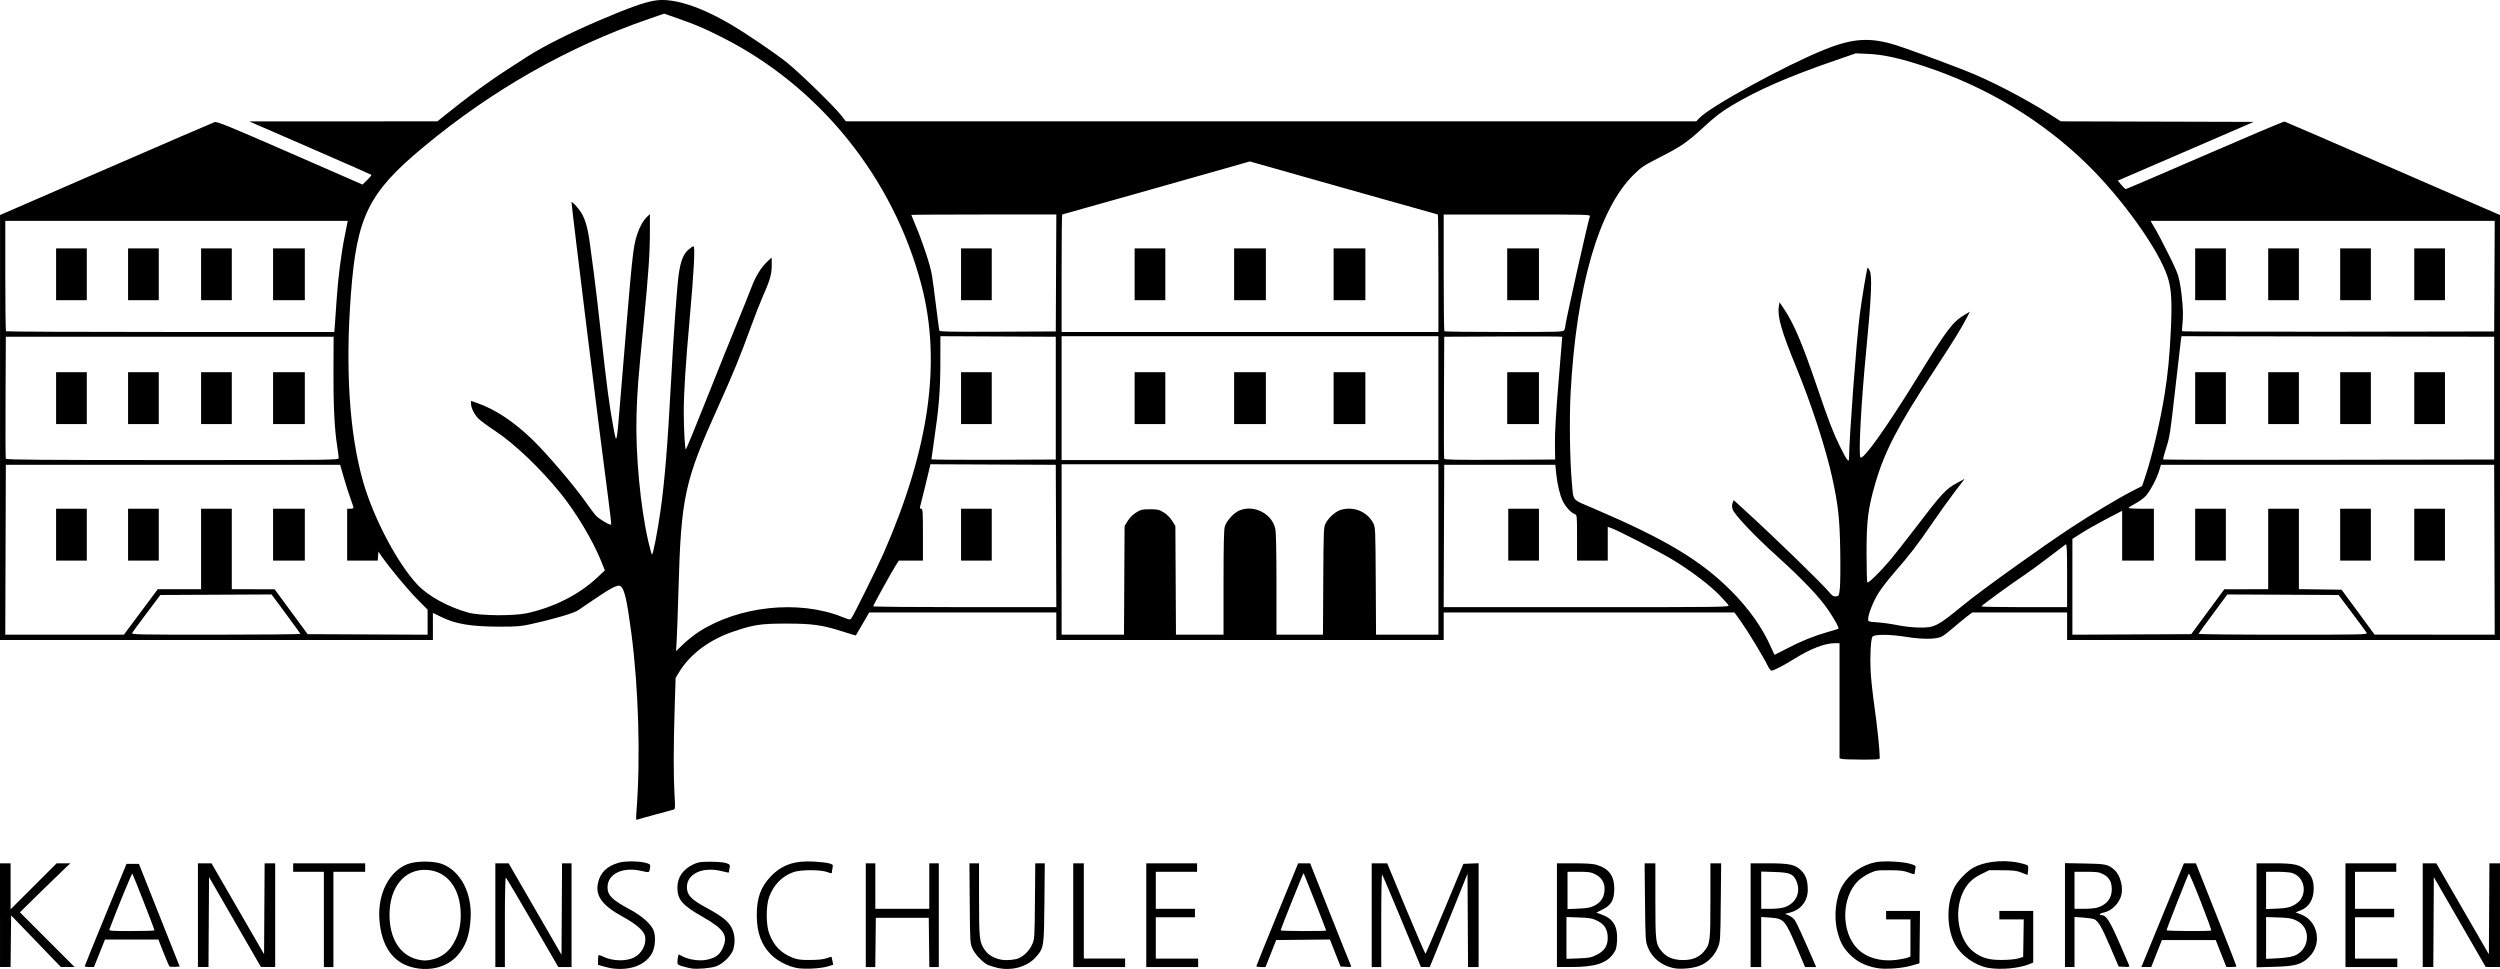 <?xml version="1.0" encoding="UTF-8" standalone="no"?>
<!-- Created with Inkscape (http://www.inkscape.org/) -->

<svg
   xmlns:dc="http://purl.org/dc/elements/1.1/"
   xmlns:cc="http://creativecommons.org/ns#"
   xmlns:rdf="http://www.w3.org/1999/02/22-rdf-syntax-ns#"
   xmlns:svg="http://www.w3.org/2000/svg"
   xmlns="http://www.w3.org/2000/svg"
   xmlns:sodipodi="http://sodipodi.sourceforge.net/DTD/sodipodi-0.dtd"
   xmlns:inkscape="http://www.inkscape.org/namespaces/inkscape"
   id="svg2"
   version="1.1"
   inkscape:version="0.91 r13725"
   width="708.601"
   height="274.644"
   viewBox="0 0 708.601 274.644"
   sodipodi:docname="ksbg-logo.svg">
  <defs
     id="defs6" />
  <sodipodi:namedview
     pagecolor="#ffffff"
     bordercolor="#666666"
     borderopacity="1"
     objecttolerance="10"
     gridtolerance="10"
     guidetolerance="10"
     inkscape:pageopacity="0"
     inkscape:pageshadow="2"
     inkscape:window-width="1920"
     inkscape:window-height="1028"
     id="namedview4"
     showgrid="false"
     fit-margin-top="0"
     fit-margin-left="0"
     fit-margin-right="0"
     fit-margin-bottom="0"
     inkscape:zoom="1.9362123"
     inkscape:cx="370.14335"
     inkscape:cy="120.42272"
     inkscape:window-x="-4"
     inkscape:window-y="0"
     inkscape:window-maximized="1"
     inkscape:current-layer="svg2" />
  <path
     style="fill:#000000"
     d="m 117.3,274.282 c -5.869,-1.297 -9.223,-6.003 -9.767,-13.705 -0.507,-7.175 2.719,-13.561 7.893,-15.625 2.49,-0.993 7.558,-0.993 10.048,0 5.142,2.051 8.34,8.25 7.917,15.345 -0.294,4.927 -1.394,7.971 -3.853,10.661 -2.842,3.11 -7.491,4.373 -12.237,3.324 z m 5.711,-2.462 c 2.477,-0.695 4.378,-2.266 5.698,-4.709 1.359,-2.514 1.892,-4.745 1.881,-7.864 -0.026,-7.352 -3.758,-12.311 -9.54,-12.676 -6.286,-0.397 -10.636,4.787 -10.646,12.688 -0.009,6.785 2.981,11.525 8.017,12.712 1.718,0.405 2.729,0.372 4.591,-0.151 z m 50.539,2.668 c -0.495,-0.066 -1.609,-0.319 -2.475,-0.563 l -1.575,-0.444 0,-1.292 c 0,-0.71 0.071,-1.363 0.158,-1.45 0.087,-0.087 0.664,0.092 1.282,0.398 2.626,1.299 6.501,1.413 8.766,0.258 2.219,-1.132 3.566,-3.69 3.143,-5.97 -0.29,-1.564 -2.421,-3.447 -6.312,-5.577 -5.851,-3.204 -7.857,-5.941 -7.037,-9.604 0.657,-2.933 2.508,-4.738 5.857,-5.712 1.94,-0.564 6.346,-0.478 8.118,0.157 0.862,0.31 0.913,0.408 0.745,1.445 -0.204,1.254 -0.129,1.234 -2.564,0.691 -5.268,-1.173 -9.459,0.903 -9.456,4.684 0.002,2.259 1.345,3.59 6.293,6.237 3.451,1.846 6.075,4.175 6.778,6.015 0.646,1.692 0.458,4.615 -0.404,6.294 -1.747,3.399 -6.139,5.119 -11.317,4.432 z m 22.5,0.019 c -0.495,-0.076 -1.609,-0.338 -2.475,-0.583 -1.407,-0.397 -1.575,-0.531 -1.571,-1.261 0.002,-0.449 0.084,-1.116 0.182,-1.481 l 0.178,-0.665 1.126,0.575 c 1.85,0.944 4.77,1.356 6.767,0.955 2.447,-0.491 3.679,-1.355 4.525,-3.171 1.706,-3.664 0.592,-5.457 -5.582,-8.976 -5.824,-3.32 -7.2,-4.907 -7.2,-8.303 0,-2.973 1.591,-5.252 4.65,-6.66 1.281,-0.589 1.983,-0.689 4.8,-0.684 1.897,0.003 3.769,0.17 4.404,0.391 1.056,0.369 1.096,0.433 0.933,1.494 -0.094,0.61 -0.2,1.146 -0.236,1.191 -0.036,0.045 -0.855,-0.123 -1.821,-0.375 -5.446,-1.418 -10.03,0.635 -10.03,4.493 0,2.258 1.196,3.518 5.587,5.886 4.316,2.327 6.189,3.824 7.12,5.691 0.89,1.786 1.045,3.999 0.428,6.088 -0.511,1.728 -2.961,4.132 -4.888,4.793 -1.527,0.525 -5.274,0.851 -6.897,0.601 z m 29.85,-0.13 c -2.552,-0.45 -5.661,-2.069 -7.437,-3.873 -2.708,-2.751 -3.963,-6.268 -3.963,-11.106 0,-4.897 1.121,-8.005 3.958,-10.976 3.119,-3.266 6.688,-4.513 12.092,-4.225 1.815,0.097 3.821,0.327 4.458,0.512 1.084,0.315 1.146,0.395 0.975,1.251 -0.101,0.503 -0.183,1.094 -0.183,1.314 0,0.319 -0.256,0.302 -1.275,-0.084 -1.939,-0.734 -7.701,-0.716 -9.712,0.03 -3.227,1.198 -5.52,3.566 -6.808,7.029 -0.906,2.436 -0.906,7.865 0,10.301 1.297,3.487 3.322,5.587 6.652,6.896 1.399,0.55 2.268,0.663 4.993,0.65 2.218,-0.011 3.739,-0.172 4.638,-0.493 0.736,-0.262 1.365,-0.449 1.398,-0.415 0.033,0.034 0.153,0.559 0.266,1.166 l 0.206,1.105 -1.605,0.48 c -2,0.598 -6.468,0.826 -8.655,0.44 z m 56.55,-0.114 c -0.825,-0.211 -1.875,-0.535 -2.333,-0.72 -1.392,-0.563 -3.707,-2.967 -4.459,-4.631 -0.697,-1.542 -0.709,-1.727 -0.796,-12.889 l -0.088,-11.325 1.363,0 1.363,0 0,10.302 c 0,11.181 0.103,12.065 1.668,14.324 1.187,1.712 3.616,2.827 6.132,2.814 1.073,-0.006 2.474,-0.191 3.114,-0.411 1.644,-0.566 3.294,-2.168 4.125,-4.006 0.699,-1.546 0.712,-1.755 0.803,-12.297 l 0.092,-10.725 1.349,0 1.349,0 -0.103,11.175 c -0.116,12.6 -0.151,12.828 -2.391,15.373 -2.511,2.853 -7.048,4.076 -11.189,3.018 z m 191.931,0.137 c -3.452,-0.733 -6.116,-2.878 -7.303,-5.881 -0.681,-1.721 -0.704,-2.087 -0.815,-12.797 l -0.114,-11.025 1.525,0 1.525,0 0,10.597 c 0,11.628 0.081,12.273 1.8,14.358 1.362,1.652 3.312,2.454 6,2.468 2.687,0.014 4.602,-0.771 5.992,-2.458 1.728,-2.096 1.808,-2.732 1.808,-14.368 l 0,-10.597 1.523,0 1.523,0 -0.108,11.025 c -0.105,10.754 -0.125,11.069 -0.816,12.807 -0.941,2.369 -2.95,4.373 -5.242,5.231 -1.97,0.737 -5.416,1.039 -7.299,0.64 z m 57.669,-0.004 c -3.451,-0.626 -5.921,-1.9 -8.007,-4.13 -1.721,-1.84 -2.514,-3.37 -3.261,-6.29 -1.081,-4.225 -0.478,-9.703 1.423,-12.947 2.004,-3.419 5.611,-5.939 9.546,-6.667 2.28,-0.422 7.577,-0.153 9.708,0.493 1.562,0.473 1.603,0.514 1.425,1.403 -0.101,0.504 -0.183,1.091 -0.183,1.306 0,0.29 -0.44,0.226 -1.725,-0.253 -1.417,-0.528 -2.394,-0.645 -5.475,-0.652 -3.595,-0.009 -3.833,0.03 -5.748,0.937 -1.099,0.521 -2.549,1.515 -3.223,2.209 -4.685,4.828 -4.686,14.468 0,19.153 2.519,2.519 6.638,3.687 10.979,3.115 1.288,-0.17 2.714,-0.455 3.168,-0.634 l 0.825,-0.325 0,-5.257 0,-5.257 -3.45,0 -3.45,0 0,-1.2 0,-1.2 4.805,0 4.805,0 -0.08,7.425 -0.08,7.425 -2.382,0.677 c -2.694,0.766 -7.316,1.088 -9.618,0.671 z m 31.65,-0.039 c -3.895,-0.639 -8.018,-3.595 -9.704,-6.959 -2.247,-4.483 -2.309,-11.089 -0.147,-15.689 0.929,-1.976 3.792,-4.934 5.704,-5.892 3.915,-1.963 9.777,-2.288 14.499,-0.805 0.852,0.268 0.896,0.359 0.795,1.634 -0.059,0.743 -0.128,1.351 -0.152,1.351 -0.025,-8e-5 -0.787,-0.296 -1.695,-0.658 -1.379,-0.549 -2.269,-0.66 -5.415,-0.675 l -3.765,-0.017 -2.294,1.133 c -2.544,1.257 -4.006,2.719 -5.156,5.155 -2.696,5.712 -1.175,13.808 3.188,16.968 2.313,1.675 4.229,2.206 7.892,2.184 1.952,-0.011 3.852,-0.193 4.65,-0.443 l 1.35,-0.424 0.082,-5.312 0.082,-5.312 -3.457,0 -3.457,0 0,-1.2 0,-1.2 4.8,0 4.8,0 0,7.317 0,7.317 -1.204,0.482 c -2.887,1.155 -7.909,1.615 -11.396,1.043 z M 0,259.397 l 0,-14.7 1.5,0 1.5,0 0,6.522 0,6.522 6.528,-6.522 6.528,-6.522 1.948,0.008 1.947,0.008 -1.2,1.092 c -0.66,0.601 -3.879,3.722 -7.153,6.937 l -5.953,5.845 7.751,7.755 7.751,7.755 -1.948,-0.004 -1.948,-0.004 -7.05,-7.316 -7.05,-7.316 -0.08,7.32 -0.08,7.32 -1.495,0 -1.495,0 0,-14.7 z m 24.013,14.475 c 0.007,-0.124 2.675,-6.705 5.929,-14.625 l 5.916,-14.4 1.757,0 1.757,0 5.776,14.55 5.776,14.55 -1.354,0.093 c -0.745,0.051 -1.452,-0.016 -1.57,-0.15 -0.119,-0.134 -0.866,-1.897 -1.661,-3.918 l -1.445,-3.675 -7.565,0 -7.565,0 -1.565,3.9 -1.565,3.9 -1.317,0 c -0.725,0 -1.312,-0.101 -1.305,-0.225 z m 19.787,-10.177 c 0,-0.306 -6.067,-15.815 -6.288,-16.074 -0.145,-0.169 -4.259,9.834 -6.479,15.75 -0.184,0.49 0.237,0.525 6.285,0.525 3.565,0 6.482,-0.091 6.482,-0.202 z m 12.3,-4.298 0,-14.7 1.925,0 1.925,0 7.45,12.884 7.45,12.884 0.078,-12.884 0.078,-12.884 1.497,0 1.497,0 0,14.7 0,14.7 -2.025,-0.013 -2.025,-0.013 -7.35,-12.741 -7.35,-12.741 -0.078,12.753 -0.078,12.753 -1.497,0 -1.497,0 0,-14.7 z m 35.7,1.2 0,-13.5 -4.35,0 -4.35,0 0,-1.2 0,-1.2 10.2,0 10.2,0 0,1.2 0,1.2 -4.5,0 -4.5,0 0,13.5 0,13.5 -1.35,0 -1.35,0 0,-13.5 z m 48.6,-1.2 0,-14.7 1.883,0 1.883,0 7.492,12.963 7.492,12.963 0.078,-12.963 0.078,-12.963 1.347,0 1.347,0 0,14.7 0,14.7 -1.878,0 -1.878,0 -7.302,-12.601 c -4.016,-6.93 -7.424,-12.676 -7.572,-12.768 -0.159,-0.098 -0.27,5.105 -0.27,12.601 l 0,12.768 -1.35,0 -1.35,0 0,-14.7 z m 105,0 0,-14.7 1.35,0 1.35,0 0,6.45 0,6.45 7.65,0 7.65,0 0,-6.45 0,-6.45 1.35,0 1.35,0 0,14.7 0,14.7 -1.344,0 -1.344,0 -0.081,-6.975 -0.081,-6.975 -7.5,0 -7.5,0 -0.081,6.975 -0.081,6.975 -1.344,0 -1.344,0 0,-14.7 z m 58.8,0 0,-14.7 1.5,0 1.5,0 0,13.5 0,13.5 5.85,0 5.85,0 0,1.2 0,1.2 -7.35,0 -7.35,0 0,-14.7 z m 20.7,0 0,-14.7 7.2,0 7.2,0 0,1.2 0,1.2 -5.85,0 -5.85,0 0,5.25 0,5.25 5.55,0 5.55,0 0,1.2 0,1.2 -5.55,0 -5.55,0 0,5.85 0,5.85 6,0 6,0 0,1.2 0,1.2 -7.35,0 -7.35,0 0,-14.7 z m 31.198,14.475 c 0,-0.124 2.665,-6.738 5.925,-14.699 l 5.927,-14.474 1.702,-0.001 1.702,-0.001 5.615,14.175 c 3.088,7.796 5.74,14.419 5.893,14.716 0.253,0.493 0.137,0.533 -1.305,0.45 l -1.583,-0.091 -1.512,-3.827 -1.512,-3.827 -7.61,0.077 -7.61,0.077 -1.516,3.825 -1.516,3.825 -1.299,0 c -0.714,0 -1.299,-0.101 -1.3,-0.225 z m 19.802,-10.108 c 0,-0.202 -6.28,-16.147 -6.411,-16.278 -0.113,-0.113 -6.489,15.813 -6.489,16.207 0,0.112 2.902,0.204 6.45,0.204 3.547,0 6.45,-0.06 6.45,-0.133 z m 12.9,-4.367 0,-14.7 2.194,0 2.194,0 5.355,12.901 c 2.945,7.096 5.432,12.824 5.525,12.73 0.094,-0.094 2.544,-5.865 5.445,-12.826 l 5.274,-12.655 2.156,-0.088 2.156,-0.088 0,14.713 0,14.713 -1.497,0 -1.497,0 -0.078,-13.224 -0.078,-13.224 -4.33,10.749 c -2.382,5.912 -4.791,11.863 -5.355,13.224 l -1.025,2.475 -1.245,-0.003 -1.245,-0.003 -5.374,-12.972 c -2.956,-7.134 -5.487,-13.1 -5.625,-13.257 -0.138,-0.157 -0.251,5.682 -0.251,12.975 l 0,13.26 -1.35,0 -1.35,0 0,-14.7 z m 52.5,0 0,-14.7 4.902,0 c 3.389,0 5.343,0.133 6.329,0.429 3.506,1.055 5.022,3.106 5.022,6.797 0,3.12 -0.841,4.626 -3.261,5.839 l -1.827,0.916 1.473,0.523 c 3.314,1.177 4.631,3.393 4.399,7.401 -0.119,2.063 -0.269,2.6 -1.023,3.673 -1.948,2.771 -5.176,3.807 -11.89,3.816 l -4.125,0.005 0,-14.7 z m 11.284,11.232 c 2.164,-1.081 3.103,-2.519 3.111,-4.763 0.008,-2.365 -0.901,-3.882 -2.918,-4.868 -1.473,-0.721 -2.119,-0.838 -5.229,-0.949 l -3.548,-0.127 0,5.925 0,5.925 3.409,-0.13 c 3.026,-0.116 3.607,-0.23 5.175,-1.013 z m -0.578,-13.975 c 1.847,-0.951 2.782,-2.504 2.789,-4.638 0.006,-1.948 -0.865,-3.324 -2.686,-4.244 -1.14,-0.576 -1.812,-0.675 -4.573,-0.675 l -3.236,0 0,5.289 0,5.289 3.131,-0.139 c 2.567,-0.114 3.392,-0.273 4.575,-0.882 z m 44.194,2.743 0,-14.7 5.046,0 c 5.999,0 7.609,0.355 9.303,2.049 1.328,1.328 1.853,2.888 1.846,5.486 -0.008,3.149 -1.949,5.637 -5.009,6.42 l -1.436,0.368 1.08,0.455 c 0.594,0.25 1.353,0.841 1.687,1.314 0.504,0.713 2.465,4.998 5.51,12.034 l 0.552,1.275 -1.573,0 -1.573,0 -2.194,-5.175 c -3.528,-8.321 -3.745,-8.566 -7.886,-8.849 l -2.354,-0.161 0,7.093 0,7.093 -1.5,0 -1.5,0 0,-14.7 z m 9.631,-2.256 c 3.321,-1.131 4.73,-4.369 3.286,-7.549 -0.869,-1.913 -1.866,-2.303 -6.242,-2.441 l -3.675,-0.116 0,5.281 0,5.281 2.647,0 c 1.581,0 3.185,-0.184 3.984,-0.456 z m 79.469,2.232 0,-14.723 5.625,0.098 c 5.986,0.105 6.664,0.254 8.429,1.858 1.632,1.483 2.53,4.901 1.893,7.206 -0.65,2.355 -2.821,4.445 -5.053,4.864 -1.069,0.2 -1.37,0.72 -0.418,0.72 1.18,0 2.276,1.725 4.882,7.684 1.435,3.281 2.701,6.21 2.814,6.508 0.184,0.487 0.043,0.533 -1.379,0.45 l -1.584,-0.092 -2.373,-5.546 c -2.365,-5.527 -3.324,-7.209 -4.456,-7.815 -0.328,-0.176 -1.74,-0.4 -3.138,-0.499 l -2.541,-0.179 0,7.095 0,7.095 -1.35,0 -1.35,0 0,-14.723 z m 9.035,-2.081 c 2.74,-0.761 4.252,-2.646 4.229,-5.27 -0.019,-2.119 -0.751,-3.384 -2.459,-4.25 -1.147,-0.581 -1.801,-0.675 -4.718,-0.675 l -3.386,0 0,5.25 0,5.25 2.625,-0.002 c 1.444,-9e-4 3.113,-0.137 3.71,-0.303 z m 14.193,12.98 c 0.869,-2.104 3.583,-8.719 6.031,-14.7 l 4.452,-10.875 1.696,0 1.696,0 5.748,14.482 c 3.162,7.965 5.748,14.58 5.748,14.7 0,0.12 -0.641,0.216 -1.425,0.215 l -1.425,-0.002 -1.513,-3.823 -1.513,-3.823 -7.624,0 -7.624,0 -1.513,3.823 -1.513,3.823 -1.401,0.002 -1.401,0.002 1.579,-3.825 z m 18.232,-6.535 c 0.088,-0.088 -1.264,-3.803 -3.004,-8.256 -1.74,-4.453 -3.252,-7.993 -3.36,-7.865 -0.241,0.284 -6.308,15.742 -6.301,16.056 0.005,0.252 12.414,0.316 12.665,0.065 z m 12.84,-4.306 0,-14.735 4.896,0 c 5.943,0 7.419,0.346 9.333,2.19 1.42,1.367 1.968,2.763 1.968,5.01 0,3.049 -1.349,5.25 -3.788,6.182 l -1.363,0.521 1.499,0.559 c 4.812,1.795 6.143,8.203 2.483,11.951 -2.205,2.258 -3.909,2.755 -10.001,2.921 l -5.025,0.137 0,-14.735 z m 10.566,11.523 c 2.551,-0.915 4.076,-3.488 3.65,-6.155 -0.283,-1.773 -1.249,-3.044 -2.951,-3.888 -1.256,-0.623 -2.029,-0.755 -5.025,-0.862 l -3.54,-0.126 0,5.926 0,5.926 3.225,-0.156 c 1.886,-0.091 3.813,-0.367 4.641,-0.664 z m -0.181,-14.282 c 0.805,-0.399 1.753,-1.162 2.105,-1.694 1.895,-2.863 0.609,-6.699 -2.538,-7.573 -0.606,-0.168 -2.485,-0.307 -4.176,-0.308 l -3.075,-0.002 0,5.289 0,5.289 3.11,-0.138 c 2.501,-0.111 3.397,-0.281 4.575,-0.864 z m 14.815,2.724 0,-14.7 7.2,0 7.2,0 0,1.2 0,1.2 -5.85,0 -5.85,0 0,5.25 0,5.25 5.55,0 5.55,0 0,1.2 0,1.2 -5.55,0 -5.55,0 0,5.85 0,5.85 6,0 6,0 0,1.2 0,1.2 -7.35,0 -7.35,0 0,-14.7 z m 21.9,0 0,-14.7 1.92,0 1.92,0 7.455,12.901 7.455,12.901 0.078,-12.901 0.078,-12.901 1.497,0 1.497,0 0,14.7 0,14.7 -2.025,-0.011 -2.025,-0.011 -7.35,-12.726 -7.35,-12.726 -0.078,12.737 -0.078,12.737 -1.497,0 -1.497,0 0,-14.7 z M 180.423,229.672 c 1.154,-15.053 0.566,-34.855 -1.495,-50.375 -1.282,-9.649 -1.984,-12.588 -3.157,-13.215 -0.732,-0.392 -2.603,0.572 -7.278,3.749 -1.956,1.329 -4.075,2.766 -4.709,3.193 -1.173,0.791 -7.373,2.595 -13.484,3.923 -2.64,0.574 -4.024,0.683 -8.55,0.675 -8.28,-0.014 -12.546,-0.721 -16.725,-2.77 l -2.325,-1.14 0,3.842 0,3.842 -61.35,0 -61.35,0 0.007,-60.225 0.007,-60.225 30.029,-13.05 c 16.516,-7.178 30.384,-13.159 30.818,-13.293 0.659,-0.203 4.17,1.234 21.339,8.734 l 20.55,8.978 1.336,-1.299 c 0.735,-0.714 1.264,-1.37 1.177,-1.457 -0.087,-0.087 -7.911,-3.532 -17.386,-7.654 l -17.227,-7.495 26.653,-0.006 26.653,-0.006 3.497,-2.787 c 7.66,-6.106 12.631,-9.618 22.247,-15.72 4.54,-2.881 12.154,-6.696 20.25,-10.148 8.332,-3.552 12.478,-5.034 15.572,-5.566 5.069,-0.872 12.674,1.508 21.674,6.784 4.372,2.563 12.434,8.041 15.855,10.773 3.521,2.813 13.428,12.454 15.351,14.94 l 1.334,1.725 120.526,0 120.526,0 0.881,-0.94 c 3.055,-3.258 24.377,-14.931 35.361,-19.359 8.215,-3.311 13.075,-3.603 20.57,-1.234 3.016,0.953 11.949,4.232 19.2,7.048 7.191,2.792 17.406,8.091 24.833,12.881 l 2.483,1.601 27.336,0.077 27.336,0.077 -17.819,7.707 c -9.8,4.239 -18.469,7.984 -19.263,8.322 l -1.444,0.616 0.994,1.197 c 0.547,0.658 1.12,1.2 1.275,1.202 0.154,0.003 10.248,-4.324 22.431,-9.615 12.183,-5.291 22.333,-9.578 22.557,-9.525 0.224,0.053 14.056,6.036 30.738,13.296 l 30.331,13.2 0.006,60.225 0.006,60.225 -61.35,0 -61.35,0 0,-3.9 0,-3.9 -13.448,0 -13.448,0 -1.665,1.275 c -0.916,0.701 -2.625,2.115 -3.799,3.141 -1.174,1.026 -2.574,2.097 -3.112,2.38 -1.582,0.831 -5.435,0.871 -10.21,0.106 -4.682,-0.75 -9.049,-0.759 -9.507,-0.019 -0.451,0.729 -0.704,5.366 -0.517,9.468 0.098,2.145 0.584,6.735 1.081,10.2 0.767,5.349 1.525,12.602 1.525,14.594 0,0.52 -0.33,0.556 -5.025,0.552 -2.764,-0.002 -5.329,-0.086 -5.7,-0.185 l -0.675,-0.181 0,-16.315 0,-16.315 -1.287,0 c -2.869,0 -6.928,1.562 -11.486,4.42 -2.794,1.752 -5.93,3.38 -6.509,3.38 -0.219,0 -0.708,-0.641 -1.085,-1.425 -1.156,-2.399 -5.564,-9.675 -7.543,-12.45 l -1.872,-2.625 -41.209,0 -41.209,0 0,3.9 0,3.9 -54.9,0 -54.9,0 0,-3.9 0,-3.9 -26.517,0 -26.517,0 -1.872,3.225 c -1.03,1.774 -1.893,3.252 -1.918,3.285 -0.025,0.033 -1.662,-0.456 -3.636,-1.087 -5.901,-1.885 -8.642,-2.274 -16.04,-2.274 -7.199,0 -9.121,0.279 -14.7,2.135 -7.037,2.341 -12.613,6.476 -15.744,11.676 l -0.965,1.602 -0.271,8.793 c -0.334,10.859 -0.345,18.931 -0.031,24.28 0.222,3.792 0.201,4.098 -0.3,4.246 -0.297,0.088 -2.564,0.702 -5.039,1.364 -2.475,0.663 -4.757,1.306 -5.072,1.429 -0.547,0.215 -0.562,0.1 -0.355,-2.601 z m 326.054,-45.845 c 3.979,-2.088 7.692,-3.591 11.623,-4.705 1.567,-0.444 2.902,-0.852 2.965,-0.907 0.265,-0.228 -0.823,-2.261 -2.766,-5.172 -2.488,-3.728 -7.4,-8.887 -14.935,-15.687 -6.151,-5.551 -11.763,-11.491 -12.249,-12.965 -0.233,-0.706 -0.24,-1.252 -0.023,-1.822 l 0.309,-0.814 2.902,2.646 c 8.658,7.893 22.055,20.903 24.3,23.597 0.759,0.911 1.125,1.123 1.8,1.046 0.82,-0.094 0.855,-0.169 1.091,-2.347 0.134,-1.238 0.18,-6.03 0.103,-10.65 -0.152,-9.063 -0.578,-12.924 -2.287,-20.737 -1.791,-8.186 -5.928,-20.878 -10.159,-31.163 -4.242,-10.312 -5.422,-14.448 -4.949,-17.357 l 0.182,-1.124 1.176,1.741 c 2.876,4.257 5.251,9.838 9.484,22.291 3.273,9.629 4.481,12.776 6.41,16.708 1.991,4.059 2.646,4.919 2.646,3.476 0,-5.31 2.054,-32.938 3.017,-40.584 0.542,-4.305 2.03,-13.217 2.245,-13.453 0.052,-0.057 0.306,0.308 0.566,0.81 0.775,1.499 0.511,7.526 -1.022,23.293 -1.369,14.075 -2.155,28.678 -1.598,29.674 0.612,1.094 7.21,-8.138 16.059,-22.474 8.725,-14.135 10.065,-15.902 13.679,-18.041 l 1.295,-0.766 -0.772,1.524 c -1.458,2.877 -3.872,6.795 -9.171,14.883 -10.573,16.139 -14.257,23.207 -16.922,32.471 -1.999,6.947 -2.42,10.337 -2.422,19.479 0,4.483 0.104,8.255 0.232,8.383 0.291,0.291 3.471,-2.81 6.342,-6.183 1.194,-1.403 4.438,-5.52 7.209,-9.15 7.739,-10.138 8.647,-11.117 11.974,-12.915 l 2.058,-1.112 -2.835,3.714 c -1.559,2.043 -4.498,6.144 -6.53,9.114 -4.147,6.06 -6.097,8.591 -10.633,13.795 -1.723,1.977 -3.754,4.622 -4.513,5.877 -1.459,2.413 -2.838,5.903 -2.849,7.208 -0.006,0.768 0.036,0.784 2.619,0.963 1.444,0.1 4.043,0.469 5.775,0.82 1.835,0.372 4.402,0.65 6.15,0.668 4.32,0.044 5.094,-0.353 12.45,-6.393 5.046,-4.143 22.212,-16.46 30.742,-22.059 5.571,-3.656 13.443,-8.365 17.118,-10.24 l 2.801,-1.428 1.047,-3.156 c 1.823,-5.497 4.091,-15.183 5.296,-22.623 0.949,-5.859 1.469,-11.259 1.813,-18.829 0.357,-7.857 0.133,-11.368 -0.935,-14.659 -2.521,-7.771 -12.968,-22.365 -22.979,-32.1 -12.758,-12.406 -28.468,-21.836 -46.001,-27.612 -6.995,-2.304 -11.594,-3.317 -15.931,-3.508 l -3.479,-0.153 -6.271,2.171 c -12.87,4.455 -21.441,8.197 -28.709,12.533 -3.084,1.84 -4.772,3.129 -8.094,6.182 -4.812,4.421 -6.387,5.498 -12.818,8.767 -4.167,2.118 -4.903,2.614 -7.088,4.77 -9.862,9.731 -16.23,31.791 -17.841,61.806 -0.374,6.967 -0.218,18.992 0.325,25.05 0.528,5.887 -0.19,4.984 6.086,7.668 20.513,8.776 30.54,14.792 39.218,23.529 4.974,5.008 8.756,10.374 11.149,15.82 0.527,1.2 1.003,2.182 1.057,2.182 0.054,0 1.616,-0.797 3.471,-1.77 z m -308.519,-4.673 c 11.434,-7.396 28.336,-9.197 40.638,-4.328 2.253,0.892 2.363,0.906 2.755,0.375 0.656,-0.887 7.449,-14.625 9.111,-18.426 12.963,-29.644 16.425,-54.245 10.701,-76.027 C 253.176,50.356 232.211,24.378 204.448,10.471 199.235,7.86 197.414,7.082 192.303,5.286 l -4.047,-1.422 -4.353,1.501 C 161.023,13.255 139.408,25.541 120,41.691 c -15.609,12.989 -18.878,19.633 -20.547,41.77 -1.604,21.269 -0.401,39.563 3.495,53.156 2.935,10.238 9.685,23.03 15.346,29.081 3.037,3.246 8.726,6.366 14.507,7.956 3.211,0.883 12.729,0.977 16.497,0.163 7.643,-1.65 14.816,-5.277 19.949,-10.085 l 2.201,-2.062 -1.009,-2.512 c -2.367,-5.894 -7.125,-13.863 -11.532,-19.312 -5.683,-7.027 -13.025,-14.035 -18.518,-17.675 -2.069,-1.371 -4.215,-2.947 -4.77,-3.502 -1.157,-1.157 -2.103,-3.051 -2.112,-4.231 l -0.007,-0.809 1.644,0.566 c 5.173,1.78 10.484,5.289 15.803,10.442 4.129,4.001 12.041,13.292 15.209,17.862 1.048,1.511 2.318,3.181 2.822,3.711 0.941,0.988 3.964,2.746 4.243,2.467 0.086,-0.086 -0.317,-3.66 -0.894,-7.943 -2.059,-15.277 -10.326,-82.025 -10.326,-83.368 2.2e-4,-0.477 1.777,1.392 2.685,2.824 1.214,1.915 1.984,4.685 2.551,9.177 0.269,2.134 0.747,5.702 1.063,7.93 0.315,2.228 1.261,10.26 2.103,17.85 1.606,14.486 2.287,19.652 3.338,25.35 1.084,5.875 0.976,6.302 2.208,-8.7 3.36,-40.904 3.409,-41.378 4.628,-45.296 0.651,-2.092 1.754,-4.062 2.846,-5.081 l 0.779,-0.727 0,4.782 c 0,6.363 -0.382,11.981 -1.802,26.522 -1.588,16.255 -1.749,18.334 -1.98,25.5 -0.352,10.919 1.09,26.341 3.38,36.15 0.424,1.815 0.867,3.405 0.986,3.534 0.259,0.282 1.572,-6.416 2.398,-12.234 1.224,-8.622 2.047,-18.682 3.017,-36.9 0.663,-12.444 1.644,-26.246 2.129,-29.951 0.502,-3.834 1.293,-5.967 2.675,-7.215 0.66,-0.596 1.355,-1.083 1.545,-1.083 0.513,0 0.16,6.793 -1.07,20.55 -1.186,13.266 -1.678,21.05 -1.676,26.528 0.002,4.694 0.326,10.522 0.585,10.522 0.107,0 2.809,-6.581 6.006,-14.625 3.196,-8.044 7.119,-17.798 8.717,-21.675 1.598,-3.877 3.354,-8.248 3.902,-9.711 1.138,-3.04 2.659,-5.509 4.451,-7.225 l 1.238,-1.186 0.029,1.036 c 0.097,3.446 -0.25,4.847 -2.395,9.698 -0.812,1.836 -2.381,5.835 -3.487,8.888 -2.987,8.246 -5.12,13.458 -9.165,22.399 -9.697,21.435 -10.631,25.712 -11.38,52.151 -0.168,5.94 -0.392,12.285 -0.496,14.1 l -0.19,3.3 2.073,-1.986 c 1.14,-1.092 3.061,-2.626 4.27,-3.407 z m -158.038,-5.706 4.809,-6.45 6.135,0 6.135,0 0,-11.4 0,-11.4 4.35,0 4.35,0 0,11.4 0,11.4 6.075,0.015 6.075,0.015 4.673,6.36 4.673,6.36 17.002,0.077 17.002,0.077 0,-3.55 0,-3.55 -2.942,-2.978 c -2.785,-2.819 -7.766,-8.808 -9.991,-12.013 l -1.016,-1.464 -0.092,1.275 -0.092,1.275 -4.333,0 -4.333,0 0,-7.35 0,-7.35 0.9,0 c 0.495,0 0.9,-0.127 0.9,-0.283 0,-0.156 -0.366,-1.269 -0.812,-2.474 -0.447,-1.205 -1.3,-3.879 -1.897,-5.942 l -1.084,-3.751 -47.378,0 -47.378,0 -0.077,24.075 -0.077,24.075 16.807,0 16.807,0 4.809,-6.45 z m -24.021,-21.9 0,-7.35 4.35,0 4.35,0 0,7.35 0,7.35 -4.35,0 -4.35,0 0,-7.35 z m 20.4,0 0,-7.35 4.35,0 4.35,0 0,7.35 0,7.35 -4.35,0 -4.35,0 0,-7.35 z m 41.1,0 0,-7.35 4.5,0 4.5,0 0,7.35 0,7.35 -4.5,0 -4.5,0 0,-7.35 z m 7.75,28.107 c -0.055,-0.134 -1.918,-2.7 -4.139,-5.703 l -4.039,-5.46 -15.761,0.078 -15.761,0.078 -3.835,5.1 c -2.109,2.805 -3.97,5.336 -4.136,5.625 -0.285,0.498 0.93,0.525 23.735,0.525 13.22,0 23.991,-0.109 23.936,-0.243 z m 233.517,-15.156 0.083,-15.399 0.908,-1.468 c 0.563,-0.91 1.467,-1.814 2.376,-2.376 1.32,-0.816 1.715,-0.908 3.916,-0.908 2.2,0 2.595,0.092 3.916,0.908 0.91,0.563 1.814,1.466 2.376,2.376 l 0.908,1.468 0.083,15.399 0.083,15.399 6.742,0 6.742,0 0,-14.74 c 0,-10.43 0.103,-15.085 0.353,-15.918 0.462,-1.54 2.459,-3.785 3.986,-4.479 4.117,-1.87 9.394,0.753 10.334,5.138 0.211,0.983 0.328,6.605 0.328,15.763 l 0,14.235 6.59,0 6.59,0 0.086,-15.225 c 0.085,-15.064 0.092,-15.238 0.75,-16.468 0.831,-1.554 2.859,-3.316 4.266,-3.707 3.661,-1.017 7.391,0.501 9.105,3.707 0.658,1.229 0.666,1.406 0.753,16.468 l 0.088,15.225 8.837,0 8.837,0 0,-24.15 0,-24.15 -53.4,0 -53.4,0 0,24.15 0,24.15 8.842,0 8.842,0 0.083,-15.399 z m 307.099,8.89 4.683,-6.358 6.225,-0.017 6.225,-0.017 0,-11.4 0,-11.4 4.35,0 4.35,0 0,11.394 0,11.394 6.052,0.081 6.052,0.081 4.673,6.36 4.673,6.36 17.027,0.015 17.027,0.015 -0.077,-24.075 -0.077,-24.075 -47.232,0 -47.232,0 -0.493,1.662 c -0.635,2.139 -2.462,5.612 -3.728,7.086 -0.544,0.634 -1.883,1.625 -2.975,2.202 -1.092,0.578 -1.986,1.151 -1.988,1.275 0,0.124 1.617,0.225 3.597,0.225 l 3.6,0 0,7.35 0,7.35 -4.5,0 -4.5,0 0,-7.06 0,-7.06 -4.425,2.311 c -2.434,1.271 -5.606,3.064 -7.049,3.985 l -2.624,1.674 0,13.577 0,13.578 16.842,-0.077 16.842,-0.077 4.683,-6.358 z m -3.567,-21.842 0,-7.35 4.35,0 4.35,0 0,7.35 0,7.35 -4.35,0 -4.35,0 0,-7.35 z m 41.1,0 0,-7.35 4.35,0 4.35,0 0,7.35 0,7.35 -4.35,0 -4.35,0 0,-7.35 z m 21,0 0,-7.35 4.35,0 4.35,0 0,7.35 0,7.35 -4.35,0 -4.35,0 0,-7.35 z m -13.482,27.825 c -0.167,-0.289 -2.028,-2.82 -4.136,-5.625 l -3.832,-5.1 -15.765,-0.078 -15.765,-0.078 -4.035,5.456 c -2.219,3.001 -4.08,5.567 -4.135,5.703 -0.055,0.136 10.716,0.247 23.936,0.247 22.807,0 24.02,-0.027 23.732,-0.525 z m -371.49,-27.45 -0.077,-20.175 -17.769,-0.077 -17.769,-0.077 -0.143,0.677 c -0.209,0.989 -2.521,10.459 -2.747,11.252 -0.143,0.501 -0.068,0.675 0.292,0.675 0.433,0 0.485,0.781 0.485,7.35 l 0,7.35 -3.419,0 -3.419,0 -0.903,1.425 c -1.262,1.992 -6.359,11.233 -6.359,11.53 0,0.135 11.678,0.245 25.952,0.245 l 25.952,0 -0.077,-20.175 z m -26.927,-0.375 0,-7.35 4.35,0 4.35,0 0,7.35 0,7.35 -4.35,0 -4.35,0 0,-7.35 z m 217.539,20.023 c -0.155,-0.29 -1.341,-1.614 -2.636,-2.943 -2.88,-2.957 -8.25,-6.997 -13.453,-10.122 -3.728,-2.239 -15.272,-8.173 -17.221,-8.853 l -0.929,-0.324 0,4.784 0,4.784 -4.35,0 -4.35,0 0,-6.457 c 0,-6.44 -0.003,-6.458 -0.682,-6.717 -1.069,-0.406 -2.625,-2.134 -3.4,-3.776 -0.837,-1.773 -1.547,-4.825 -1.85,-7.95 l -0.218,-2.25 -15.75,0 -15.75,0 -0.077,20.175 -0.077,20.175 40.513,0 c 38.556,0 40.499,-0.025 40.231,-0.527 z m -62.439,-20.023 0,-7.35 4.35,0 4.35,0 0,7.35 0,7.35 -4.35,0 -4.35,0 0,-7.35 z m 158.4,11.532 c 0,-7.134 -0.078,-8.971 -0.375,-8.793 -0.206,0.123 -2.333,1.733 -4.725,3.578 -2.393,1.844 -5.44,4.08 -6.773,4.968 -3.886,2.59 -12.408,8.794 -12.418,9.04 -0.005,0.124 5.458,0.225 12.141,0.225 l 12.15,0 0,-9.018 z M 96,129.794 c 0,-0.332 -0.196,-1.851 -0.435,-3.375 -0.76,-4.845 -1.096,-11.74 -1.048,-21.495 l 0.047,-9.476 -46.457,0 -46.457,0 -0.078,17.1 c -0.043,9.405 -0.013,17.269 0.066,17.475 0.114,0.298 9.842,0.375 47.253,0.375 46.993,0 47.109,-0.001 47.109,-0.603 z m -80.1,-16.947 0,-7.35 4.35,0 4.35,0 0,7.35 0,7.35 -4.35,0 -4.35,0 0,-7.35 z m 20.4,0 0,-7.35 4.35,0 4.35,0 0,7.35 0,7.35 -4.35,0 -4.35,0 0,-7.35 z m 20.7,0 0,-7.35 4.35,0 4.35,0 0,7.35 0,7.35 -4.35,0 -4.35,0 0,-7.35 z m 20.4,0 0,-7.35 4.5,0 4.5,0 0,7.35 0,7.35 -4.5,0 -4.5,0 0,-7.35 z m 221.85,0 0,-17.4 -16.35,-0.077 -16.35,-0.077 -0.015,7.578 c -0.016,7.944 -0.397,12.622 -1.803,22.128 -0.403,2.723 -0.732,5.052 -0.732,5.177 -2e-5,0.125 7.931,0.193 17.625,0.15 l 17.625,-0.077 0,-17.4 z m -26.85,0 0,-7.35 4.35,0 4.35,0 0,7.35 0,7.35 -4.35,0 -4.35,0 0,-7.35 z m 135.3,0 0,-17.55 -53.4,0 -53.4,0 0,17.55 0,17.55 53.4,0 53.4,0 0,-17.55 z m -86.1,0 0,-7.35 4.35,0 4.35,0 0,7.35 0,7.35 -4.35,0 -4.35,0 0,-7.35 z m 28.2,0 0,-7.35 4.5,0 4.5,0 0,7.35 0,7.35 -4.5,0 -4.5,0 0,-7.35 z m 28.2,0 0,-7.35 4.5,0 4.5,0 0,7.35 0,7.35 -4.5,0 -4.5,0 0,-7.35 z m 62.731,12.9 c -0.039,-3.016 0.293,-8.726 1.006,-17.314 0.585,-7.048 1.064,-12.888 1.064,-12.978 0,-0.09 -7.526,-0.129 -16.725,-0.086 l -16.725,0.077 -0.078,17.1 c -0.043,9.405 -0.013,17.27 0.067,17.478 0.114,0.298 3.435,0.361 15.797,0.3 l 15.652,-0.078 -0.058,-4.5 z m -13.531,-12.9 0,-7.35 4.5,0 4.5,0 0,7.35 0,7.35 -4.5,0 -4.5,0 0,-7.35 z m 279.75,0 0,-17.4 -44.311,-0.076 -44.311,-0.076 -0.161,0.976 c -0.089,0.537 -0.825,6.917 -1.637,14.178 -1.347,12.05 -1.567,13.482 -2.517,16.411 -0.572,1.765 -0.966,3.283 -0.876,3.374 0.091,0.091 21.236,0.131 46.989,0.089 l 46.824,-0.076 0,-17.4 z m -84.75,0 0,-7.35 4.35,0 4.35,0 0,7.35 0,7.35 -4.35,0 -4.35,0 0,-7.35 z m 20.7,0 0,-7.35 4.35,0 4.35,0 0,7.35 0,7.35 -4.35,0 -4.35,0 0,-7.35 z m 20.4,0 0,-7.35 4.35,0 4.35,0 0,7.35 0,7.35 -4.35,0 -4.35,0 0,-7.35 z m 21,0 0,-7.35 4.35,0 4.35,0 0,7.35 0,7.35 -4.35,0 -4.35,0 0,-7.35 z M 94.908,92.222 c 0.086,-1.031 0.301,-4.142 0.478,-6.913 0.403,-6.307 1.281,-13.237 2.356,-18.587 l 0.829,-4.125 -48.535,0 -48.535,0 0,15.55 c 0,8.553 0.09,15.64 0.2,15.75 0.11,0.11 21.092,0.2 46.626,0.2 l 46.426,0 0.156,-1.875 z m -79.008,-14.475 0,-7.35 4.35,0 4.35,0 0,7.35 0,7.35 -4.35,0 -4.35,0 0,-7.35 z m 20.4,0 0,-7.35 4.35,0 4.35,0 0,7.35 0,7.35 -4.35,0 -4.35,0 0,-7.35 z m 20.7,0 0,-7.35 4.35,0 4.35,0 0,7.35 0,7.35 -4.35,0 -4.35,0 0,-7.35 z m 20.4,0 0,-7.35 4.5,0 4.5,0 0,7.35 0,7.35 -4.5,0 -4.5,0 0,-7.35 z m 221.928,-0.375 0.077,-16.575 -20.553,0 c -11.304,0 -20.553,0.056 -20.553,0.123 0,0.068 0.482,1.249 1.072,2.625 2.081,4.859 4.327,11.649 4.771,14.426 0.244,1.526 0.788,5.61 1.21,9.075 0.421,3.465 0.826,6.47 0.899,6.678 0.104,0.298 3.573,0.361 16.566,0.3 l 16.433,-0.078 0.077,-16.575 z m -26.928,0.375 0,-7.35 4.35,0 4.35,0 0,7.35 0,7.35 -4.35,0 -4.35,0 0,-7.35 z m 135.3,-0.3 c 0,-9.158 -0.07,-16.65 -0.155,-16.65 -0.086,0 -12.11,-3.384 -26.721,-7.519 l -26.566,-7.519 -26.511,7.519 c -14.581,4.136 -26.586,7.519 -26.679,7.519 -0.092,0 -0.168,7.492 -0.168,16.65 l 0,16.65 53.4,0 53.4,0 0,-16.65 z m -86.1,0.3 0,-7.35 4.35,0 4.35,0 0,7.35 0,7.35 -4.35,0 -4.35,0 0,-7.35 z m 28.2,0 0,-7.35 4.5,0 4.5,0 0,7.35 0,7.35 -4.5,0 -4.5,0 0,-7.35 z m 28.2,0 0,-7.35 4.5,0 4.5,0 0,7.35 0,7.35 -4.5,0 -4.5,0 0,-7.35 z m 65.389,15.77 c 0.171,-0.319 0.311,-0.897 0.311,-1.284 0,-0.953 6.561,-30.203 6.929,-30.89 0.281,-0.525 -0.498,-0.545 -20.569,-0.545 l -20.861,0 0,16.45 c 0,9.047 0.09,16.54 0.2,16.65 0.11,0.11 7.733,0.2 16.939,0.2 16.243,0 16.749,-0.017 17.05,-0.58 z m -16.189,-15.77 0,-7.35 4.5,0 4.5,0 0,7.35 0,7.35 -4.5,0 -4.5,0 0,-7.35 z m 279.828,0.525 0.078,-15.675 -48.763,0 -48.763,0 0.358,0.675 c 0.197,0.371 0.675,1.179 1.062,1.796 0.387,0.617 1.976,3.656 3.53,6.755 2.349,4.682 2.905,6.064 3.292,8.179 0.762,4.163 1.087,8.64 0.816,11.245 -0.137,1.32 -0.193,2.502 -0.124,2.626 0.069,0.124 19.996,0.192 44.282,0.15 l 44.157,-0.076 0.078,-15.675 z m -84.828,-0.525 0,-7.35 4.35,0 4.35,0 0,7.35 0,7.35 -4.35,0 -4.35,0 0,-7.35 z m 20.7,0 0,-7.35 4.35,0 4.35,0 0,7.35 0,7.35 -4.35,0 -4.35,0 0,-7.35 z m 20.4,0 0,-7.35 4.35,0 4.35,0 0,7.35 0,7.35 -4.35,0 -4.35,0 0,-7.35 z m 21,0 0,-7.35 4.35,0 4.35,0 0,7.35 0,7.35 -4.35,0 -4.35,0 0,-7.35 z"
     id="path4138"
     inkscape:connector-curvature="0" />
</svg>
